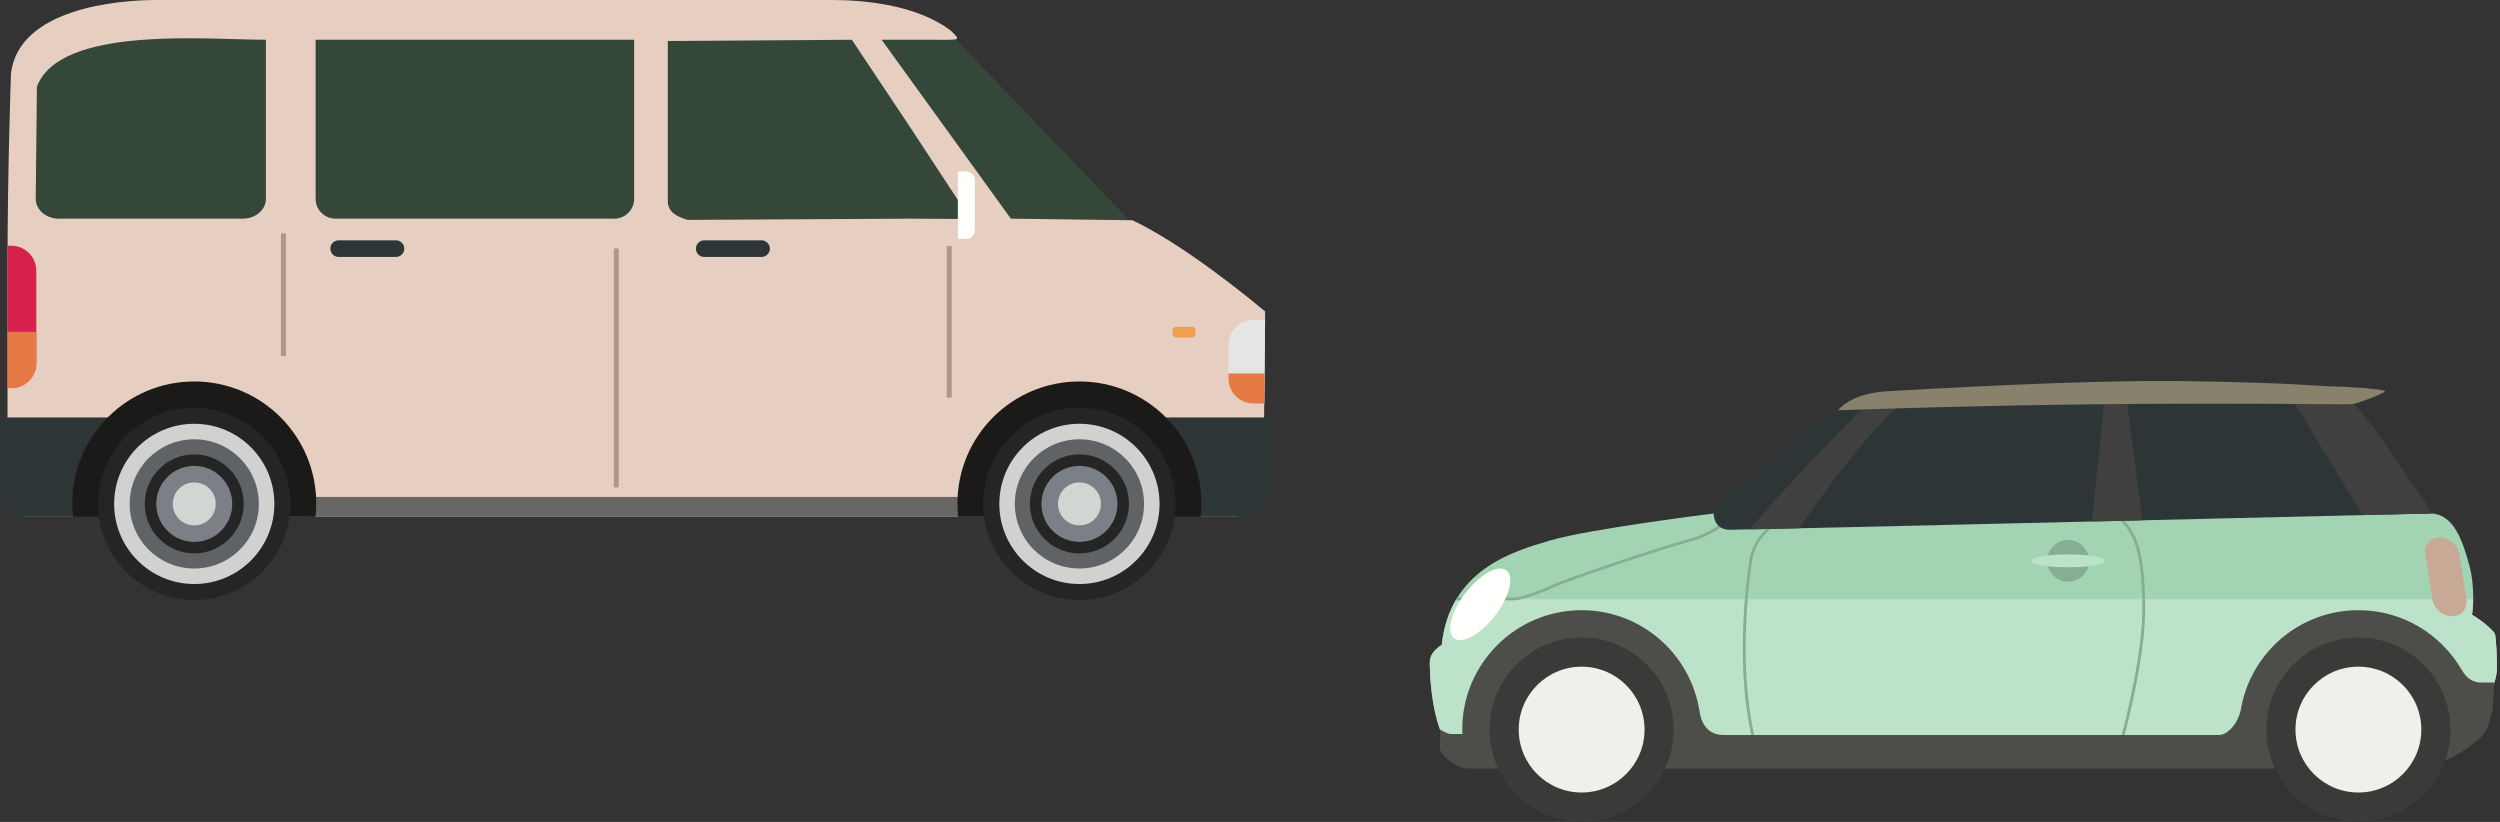 <?xml version="1.0" encoding="UTF-8"?>
<svg width="584px" height="192px" viewBox="0 0 584 192" version="1.1" xmlns="http://www.w3.org/2000/svg" xmlns:xlink="http://www.w3.org/1999/xlink">
    <rect x="0" y="0" width="584" height="192" fill="#333333" stroke="none"/>
    <!-- Generator: sketchtool 58 (101010) - https://sketch.com -->
    <title>65A26316-F0DE-47B8-9B96-BEBB8ACD11AD</title>
    <desc>Created with sketchtool.</desc>
    <defs>
        <path d="M6.206,50.966 C4.493,53.839 3.267,57.337 2.8,61.638 C2.8,61.638 8.52651283e-14,63.206 8.52651283e-14,65.67 C8.52651283e-14,68.134 0.223,76.647 3.023,83.032 L236.167,83.032 L248.095,71.998 C248.095,71.998 249.187,69.646 249.272,67.462 C249.355,65.277 249.103,59.565 248.767,58.978 C248.431,58.389 246.331,56.29 243.474,54.609 C243.474,54.609 243.704,53.148 243.737,50.966 L6.206,50.966" id="path-1"></path>
    </defs>
    <g id="Page-1" stroke="none" stroke-width="1" fill="none" fill-rule="evenodd">
        <g id="Shuttle-main-screen-empty" transform="translate(-562, -588)">
            <g id="Group" transform="translate(562, 588)">
                <g id="Group-439" transform="translate(334, 89)">
                    <path d="M66.308,30.948 C66.308,30.948 37.41,34.532 28.226,37.22 C19.04,39.908 4.703,44.165 2.8,61.638 C2.8,61.638 8.52651283e-14,63.206 8.52651283e-14,65.67 C8.52651283e-14,68.134 0.223,76.647 3.023,83.032 L236.167,83.032 L248.095,71.998 C248.095,71.998 249.187,69.646 249.272,67.462 C249.355,65.277 249.103,59.565 248.767,58.978 C248.431,58.389 246.331,56.29 243.474,54.609 C243.474,54.609 244.399,48.729 242.802,42.932 C241.207,37.136 239.134,31.032 233.758,30.948 L66.308,30.948" id="Fill-4" fill="#A2D4B3"></path>
                    <mask id="mask-2" fill="white">
                        <use xlink:href="#path-1"></use>
                    </mask>
                    <g id="Clip-6"></g>
                    <path d="M6.206,50.966 C4.493,53.839 3.267,57.337 2.8,61.638 C2.8,61.638 8.52651283e-14,63.206 8.52651283e-14,65.67 C8.52651283e-14,68.134 0.223,76.647 3.023,83.032 L236.167,83.032 L248.095,71.998 C248.095,71.998 249.187,69.646 249.272,67.462 C249.355,65.277 249.103,59.565 248.767,58.978 C248.431,58.389 246.331,56.29 243.474,54.609 C243.474,54.609 243.704,53.148 243.737,50.966 L6.206,50.966" id="Fill-5" fill="#BCE2C9"></path>
                    <path d="M6.446,50.577 C6.309,50.796 6.177,51.022 6.046,51.249 L19.769,51.249 C21.024,51.249 25.446,49.877 28.817,48.276 C32.282,46.631 54.673,39.108 60.762,37.545 C65.642,36.292 69.661,33.351 71.683,30.948 L70.793,30.948 C68.723,33.186 64.923,35.783 60.595,36.894 C54.488,38.463 32.012,46.015 28.528,47.669 C25.036,49.327 20.806,50.577 19.769,50.577 L6.446,50.577" id="Fill-8" fill="#86AE94"></path>
                    <path d="M162.239,83.032 C163.602,77.819 167.204,63.069 167.114,53.01 C167.011,41.55 165.87,34.764 160.237,30.948 L158.954,30.948 C165.122,34.482 166.336,41.204 166.442,53.017 C166.534,63.111 162.866,78.006 161.544,83.032 L162.239,83.032" id="Fill-9" fill="#86AE94"></path>
                    <path d="M75.292,41.974 C76.234,35.663 82.103,32.394 85.766,30.948 L84.081,30.948 C80.341,32.69 75.499,36.032 74.628,41.874 C73.784,47.532 71.423,66.709 75.176,83.032 L75.864,83.032 C72.087,66.795 74.45,47.618 75.292,41.974" id="Fill-10" fill="#86AE94"></path>
                    <path d="M245.827,70.44 C244.79,70.44 242.728,70.42 241.071,67.471 L241.074,67.525 C236.255,59.175 227.255,53.542 216.922,53.542 C202.972,53.542 191.445,63.796 189.391,77.174 L189.366,77.118 C188.86,79.615 186.603,82.695 184.363,82.695 C182.124,82.695 73.7,82.695 68.547,82.695 C63.395,82.695 63.028,77.118 63.028,77.118 L63.005,77.197 C60.96,63.807 49.43,53.542 35.47,53.542 C20.067,53.542 7.581,66.027 7.581,81.432 C7.581,81.776 7.612,82.114 7.625,82.456 C6.456,82.456 5.224,82.456 4.858,82.456 C4.101,82.456 2.388,81.432 2.388,81.432 C2.388,81.432 2.388,84.767 2.388,85.943 C2.388,87.119 5.843,90.536 9.13,90.536 L231.294,90.536 C231.294,90.536 237.927,89.021 241.901,86.042 L241.901,86.046 C241.901,86.046 245.91,83.368 246.638,81.855 C247.367,80.343 248.151,77.767 248.263,76.647 C248.375,75.526 248.685,70.44 248.685,70.44 C248.685,70.44 246.863,70.44 245.827,70.44" id="Fill-11" fill="#4D4D4A"></path>
                    <path d="M56.976,81.432 C56.976,93.308 47.347,102.937 35.47,102.937 C23.593,102.937 13.965,93.308 13.965,81.432 C13.965,69.553 23.593,59.927 35.47,59.927 C47.347,59.927 56.976,69.553 56.976,81.432" id="Fill-12" fill="#3A3B38"></path>
                    <path d="M50.168,81.432 C50.168,89.549 43.587,96.13 35.47,96.13 C27.352,96.13 20.773,89.549 20.773,81.432 C20.773,73.314 27.352,66.734 35.47,66.734 C43.587,66.734 50.168,73.314 50.168,81.432" id="Fill-13" fill="#F0EFEB"></path>
                    <path d="M238.427,81.432 C238.427,93.308 228.798,102.937 216.922,102.937 C205.044,102.937 195.417,93.308 195.417,81.432 C195.417,69.553 205.044,59.927 216.922,59.927 C228.798,59.927 238.427,69.553 238.427,81.432" id="Fill-14" fill="#3A3B38"></path>
                    <path d="M231.62,81.432 C231.62,89.549 225.039,96.13 216.922,96.13 C208.804,96.13 202.224,89.549 202.224,81.432 C202.224,73.314 208.804,66.734 216.922,66.734 C225.039,66.734 231.62,73.314 231.62,81.432" id="Fill-15" fill="#F0EFEB"></path>
                    <path d="M16.996,52.173 C14.398,56.79 9.96,60.532 7.083,60.532 C4.207,60.532 3.981,56.79 6.579,52.173 C9.177,47.557 13.616,43.814 16.492,43.814 C19.368,43.814 19.594,47.556 16.996,52.173" id="Fill-16" fill="#FFFFFE"></path>
                    <path d="M66.307,30.948 C66.307,30.948 66.196,34.756 70.116,34.756 C74.036,34.756 233.758,30.948 233.758,30.948 C233.758,30.948 233.534,29.548 231.966,27.532 C230.398,25.515 217.294,5.075 214.382,4.402 C211.469,3.73 168.122,2.386 157.034,2.386 C145.945,2.386 102.149,3.729 99.238,4.626 C96.325,5.522 76.724,19.748 66.307,30.948" id="Fill-17" fill="#2E3537"></path>
                    <path d="M166.47,32.544 L162.661,3.421 L157.621,4.122 L154.677,32.822 C158.63,32.728 162.573,32.635 166.47,32.544" id="Fill-18" fill="#40413E"></path>
                    <path d="M86.262,34.413 C90.625,28.05 103.184,10.295 111.335,4.542 L102.094,5.382 C102.094,5.382 84.832,22.505 74.78,34.667 C77.565,34.608 81.477,34.521 86.262,34.413" id="Fill-19" fill="#40413E"></path>
                    <path d="M231.966,27.532 C230.398,25.515 217.294,5.075 214.382,4.402 C213.552,4.21 209.435,3.964 203.724,3.71 L201.304,3.954 L217.898,31.325 C227.683,31.092 233.758,30.948 233.758,30.948 C233.758,30.948 233.534,29.548 231.966,27.532" id="Fill-20" fill="#40413E"></path>
                    <path d="M95.375,6.842 C95.375,6.842 98.23,2.834 106.966,2.386 C115.703,1.937 151.769,-0.302 176.523,0.034 C201.276,0.37 208.388,1.265 210.965,1.265 C213.54,1.265 223.117,1.882 223.117,2.386 C223.117,2.89 217.37,4.991 215.763,5.369 C214.157,5.747 168.122,4.29 95.375,6.842" id="Fill-21" fill="#88816C"></path>
                    <path d="M154.009,42.009 C154.009,44.7 151.828,46.881 149.137,46.881 C146.446,46.881 144.265,44.7 144.265,42.009 C144.265,39.318 146.446,37.136 149.137,37.136 C151.828,37.136 154.009,39.318 154.009,42.009" id="Fill-22" fill="#86AE94"></path>
                    <path d="M157.706,42.009 C157.706,42.843 153.868,43.521 149.137,43.521 C144.405,43.521 140.569,42.843 140.569,42.009 C140.569,41.173 144.405,40.497 149.137,40.497 C153.868,40.497 157.706,41.173 157.706,42.009" id="Fill-23" fill="#BCE2C9"></path>
                    <path d="M242.173,50.976 C242.519,53.179 241.013,54.966 238.812,54.966 C236.608,54.966 234.542,53.179 234.195,50.976 L232.552,40.537 C232.207,38.334 233.712,36.548 235.914,36.548 C238.117,36.548 240.184,38.334 240.531,40.537 L242.173,50.976" id="Fill-24" fill="#C8A995"></path>
                </g>
                <g id="Group-440">
                    <path d="M220.114,5.853 L155.998,5.226 L155.998,47.018 C155.998,49.418 158.077,51.366 160.642,51.366 L266.549,54.329 L220.114,5.853" id="Fill-40" fill="#354739"></path>
                    <path d="M264.548,51.452 L236.135,51.078 L205.953,9.287 L217.561,9.287 C224.526,9.287 224.526,9.568 222.204,7.246 C214.102,0.959 201.308,-2.20268248e-13 194.343,-2.20268248e-13 L36.581,-2.20268248e-13 C27.294,-2.20268248e-13 4.425,2.034 2.568,17.124 C2.568,17.124 1.755,39.469 1.755,62.687 C1.755,85.905 1.755,106.8 1.755,106.8 L1.755,116.087 C1.755,118.65 3.835,120.73 6.398,120.73 L288.141,120.73 C290.706,120.73 295.106,118.65 295.106,116.087 L295.542,72.759 C290.321,68.433 276.168,56.985 264.548,51.452 Z M155.998,47.018 L155.998,9.575 L198.988,9.287 L212.783,29.98 L226.674,51.165 L212.918,51.078 L160.642,51.366 C158.03,50.644 155.998,49.418 155.998,47.018 L155.998,47.018 Z" id="Fill-41" fill="#E6CFC0"></path>
                    <path d="M292.801,74.729 L295.522,74.729 L295.325,94.277 L292.801,94.277 C289.592,94.277 286.968,91.653 286.968,88.444 L286.968,80.562 C286.968,77.354 289.592,74.729 292.801,74.729" id="Fill-42" fill="#E5E6E3"></path>
                    <path d="M295.396,87.235 L295.325,94.277 L292.801,94.277 C289.592,94.277 286.968,91.653 286.968,88.444 L286.968,87.235 L295.396,87.235" id="Fill-43" fill="#E67A47"></path>
                    <path d="M1.768,57.401 L2.649,57.401 C5.858,57.401 8.483,60.025 8.483,63.235 L8.483,84.827 C8.483,88.036 5.858,90.66 2.649,90.66 L1.755,90.66 L1.755,62.687 C1.755,60.917 1.76,59.152 1.768,57.401" id="Fill-44" fill="#D7214C"></path>
                    <path d="M8.483,77.514 L8.483,84.827 C8.483,88.036 5.858,90.66 2.649,90.66 L1.755,90.66 L1.755,77.514 L8.483,77.514" id="Fill-45" fill="#E67A47"></path>
                    <polygon id="Fill-46" fill="#B09787" points="221.16 92.87 222.32 92.87 222.32 57.484 221.16 57.484"></polygon>
                    <polygon id="Fill-47" fill="#B09787" points="143.381 113.851 144.542 113.851 144.542 58.043 143.381 58.043"></polygon>
                    <polygon id="Fill-48" fill="#676866" points="71.083 120.73 224.528 120.73 224.528 116.087 71.083 116.087"></polygon>
                    <path d="M31.938,97.514 L9.6100905e-13,97.514 L9.6100905e-13,116.087 C9.6100905e-13,118.65 2.2,120.73 4.913,120.73 L31.938,120.73 L31.938,97.514" id="Fill-49" fill="#2E3537"></path>
                    <path d="M250.181,97.514 L250.181,120.73 L290.106,120.73 C291.944,120.73 296.76,118.406 296.76,111.441 L296.76,97.514 L250.181,97.514" id="Fill-50" fill="#2E3537"></path>
                    <path d="M8.347,46.434 C8.347,48.998 10.754,51.078 13.724,51.078 L56.743,51.078 C59.712,51.078 62.12,48.998 62.12,46.434 L62.12,9.287 C48.412,9.287 13.987,5.898 8.62,20.26 L8.347,46.434" id="Fill-51" fill="#354739"></path>
                    <path d="M73.729,46.434 C73.729,48.998 75.808,51.078 78.372,51.078 L143.497,51.078 C146.061,51.078 148.14,48.998 148.14,46.434 L148.14,9.287 L73.729,9.287 L73.729,46.434" id="Fill-52" fill="#354739"></path>
                    <path d="M280.657,117.694 C280.704,101.959 267.983,89.162 252.241,89.11 C236.505,89.067 223.705,101.781 223.661,117.52 C223.657,118.607 223.728,119.675 223.844,120.73 L280.48,120.73 C280.591,119.731 280.653,118.719 280.657,117.694" id="Fill-53" fill="#1B1A19"></path>
                    <path d="M164.51,60.024 L177.889,60.024 C178.963,60.024 179.833,59.154 179.833,58.08 C179.833,57.006 178.963,56.136 177.889,56.136 L164.51,56.136 C163.436,56.136 162.565,57.006 162.565,58.08 C162.565,59.154 163.436,60.024 164.51,60.024" id="Fill-54" fill="#2E3537"></path>
                    <polygon id="Fill-55" fill="#B09787" points="65.628 83.177 66.789 83.177 66.789 54.512 65.628 54.512"></polygon>
                    <path d="M229.701,117.71 C229.701,105.307 239.755,95.252 252.158,95.252 C264.561,95.252 274.616,105.307 274.616,117.71 C274.616,130.112 264.561,140.168 252.158,140.168 C239.755,140.168 229.701,130.112 229.701,117.71" id="Fill-56" fill="#242524"></path>
                    <path d="M233.444,117.71 C233.444,107.373 241.822,98.994 252.158,98.994 C262.495,98.994 270.874,107.373 270.874,117.71 C270.874,128.045 262.495,136.425 252.158,136.425 C241.822,136.425 233.444,128.045 233.444,117.71" id="Fill-57" fill="#D1D1D0"></path>
                    <path d="M237.065,117.71 C237.065,109.374 243.822,102.618 252.158,102.618 C260.494,102.618 267.251,109.374 267.251,117.71 C267.251,126.045 260.494,132.802 252.158,132.802 C243.822,132.802 237.065,126.045 237.065,117.71" id="Fill-58" fill="#606366"></path>
                    <path d="M240.592,117.71 C240.592,111.322 245.77,106.144 252.158,106.144 C258.546,106.144 263.724,111.322 263.724,117.71 C263.724,124.098 258.546,129.276 252.158,129.276 C245.77,129.276 240.592,124.098 240.592,117.71" id="Fill-59" fill="#242524"></path>
                    <path d="M243.283,117.71 C243.283,112.808 247.257,108.836 252.158,108.836 C257.059,108.836 261.033,112.808 261.033,117.71 C261.033,122.611 257.059,126.584 252.158,126.584 C247.257,126.584 243.283,122.611 243.283,117.71" id="Fill-60" fill="#7B8086"></path>
                    <path d="M247.142,117.71 C247.142,114.939 249.388,112.693 252.158,112.693 C254.929,112.693 257.175,114.939 257.175,117.71 C257.175,120.48 254.929,122.727 252.158,122.727 C249.388,122.727 247.142,120.48 247.142,117.71" id="Fill-61" fill="#D2D6D3"></path>
                    <path d="M79.113,60.024 L92.493,60.024 C93.566,60.024 94.437,59.154 94.437,58.08 C94.437,57.006 93.566,56.136 92.493,56.136 L79.113,56.136 C78.039,56.136 77.169,57.006 77.169,58.08 C77.169,59.154 78.039,60.024 79.113,60.024" id="Fill-62" fill="#2E3537"></path>
                    <path d="M73.876,117.694 C73.923,101.959 61.202,89.162 45.461,89.11 C29.724,89.067 16.925,101.781 16.88,117.52 C16.877,118.607 16.948,119.675 17.064,120.73 L73.7,120.73 C73.81,119.731 73.872,118.719 73.876,117.694" id="Fill-63" fill="#1B1A19"></path>
                    <path d="M22.92,117.71 C22.92,105.307 32.974,95.252 45.377,95.252 C57.781,95.252 67.835,105.307 67.835,117.71 C67.835,130.112 57.781,140.168 45.377,140.168 C32.974,140.168 22.92,130.112 22.92,117.71" id="Fill-64" fill="#242524"></path>
                    <path d="M26.663,117.71 C26.663,107.373 35.042,98.994 45.377,98.994 C55.714,98.994 64.093,107.373 64.093,117.71 C64.093,128.045 55.714,136.425 45.377,136.425 C35.042,136.425 26.663,128.045 26.663,117.71" id="Fill-65" fill="#D1D1D0"></path>
                    <path d="M30.285,117.71 C30.285,109.374 37.042,102.618 45.377,102.618 C53.713,102.618 60.471,109.374 60.471,117.71 C60.471,126.045 53.713,132.802 45.377,132.802 C37.042,132.802 30.285,126.045 30.285,117.71" id="Fill-66" fill="#606366"></path>
                    <path d="M33.811,117.71 C33.811,111.322 38.99,106.144 45.377,106.144 C51.765,106.144 56.944,111.322 56.944,117.71 C56.944,124.098 51.765,129.276 45.377,129.276 C38.99,129.276 33.811,124.098 33.811,117.71" id="Fill-67" fill="#242524"></path>
                    <path d="M36.503,117.71 C36.503,112.808 40.476,108.836 45.377,108.836 C50.279,108.836 54.252,112.808 54.252,117.71 C54.252,122.611 50.279,126.584 45.377,126.584 C40.476,126.584 36.503,122.611 36.503,117.71" id="Fill-68" fill="#7B8086"></path>
                    <path d="M40.361,117.71 C40.361,114.939 42.607,112.693 45.377,112.693 C48.148,112.693 50.394,114.939 50.394,117.71 C50.394,120.48 48.148,122.727 45.377,122.727 C42.607,122.727 40.361,120.48 40.361,117.71" id="Fill-69" fill="#D2D6D3"></path>
                    <path d="M223.753,40.058 L225.734,40.058 C226.824,40.058 227.715,40.949 227.715,42.039 L227.715,53.836 C227.715,54.926 226.824,55.818 225.734,55.818 L223.753,55.818 L223.753,40.058" id="Fill-70" fill="#FFFFFE"></path>
                    <path d="M274.747,76.333 L278.459,76.333 C278.919,76.333 279.295,76.709 279.295,77.168 L279.295,78.003 C279.295,78.464 278.919,78.839 278.459,78.839 L274.747,78.839 C274.287,78.839 273.911,78.464 273.911,78.003 L273.911,77.168 C273.911,76.709 274.287,76.333 274.747,76.333" id="Fill-71" fill="#EF9F4F"></path>
                </g>
            </g>
        </g>
    </g>
</svg>
